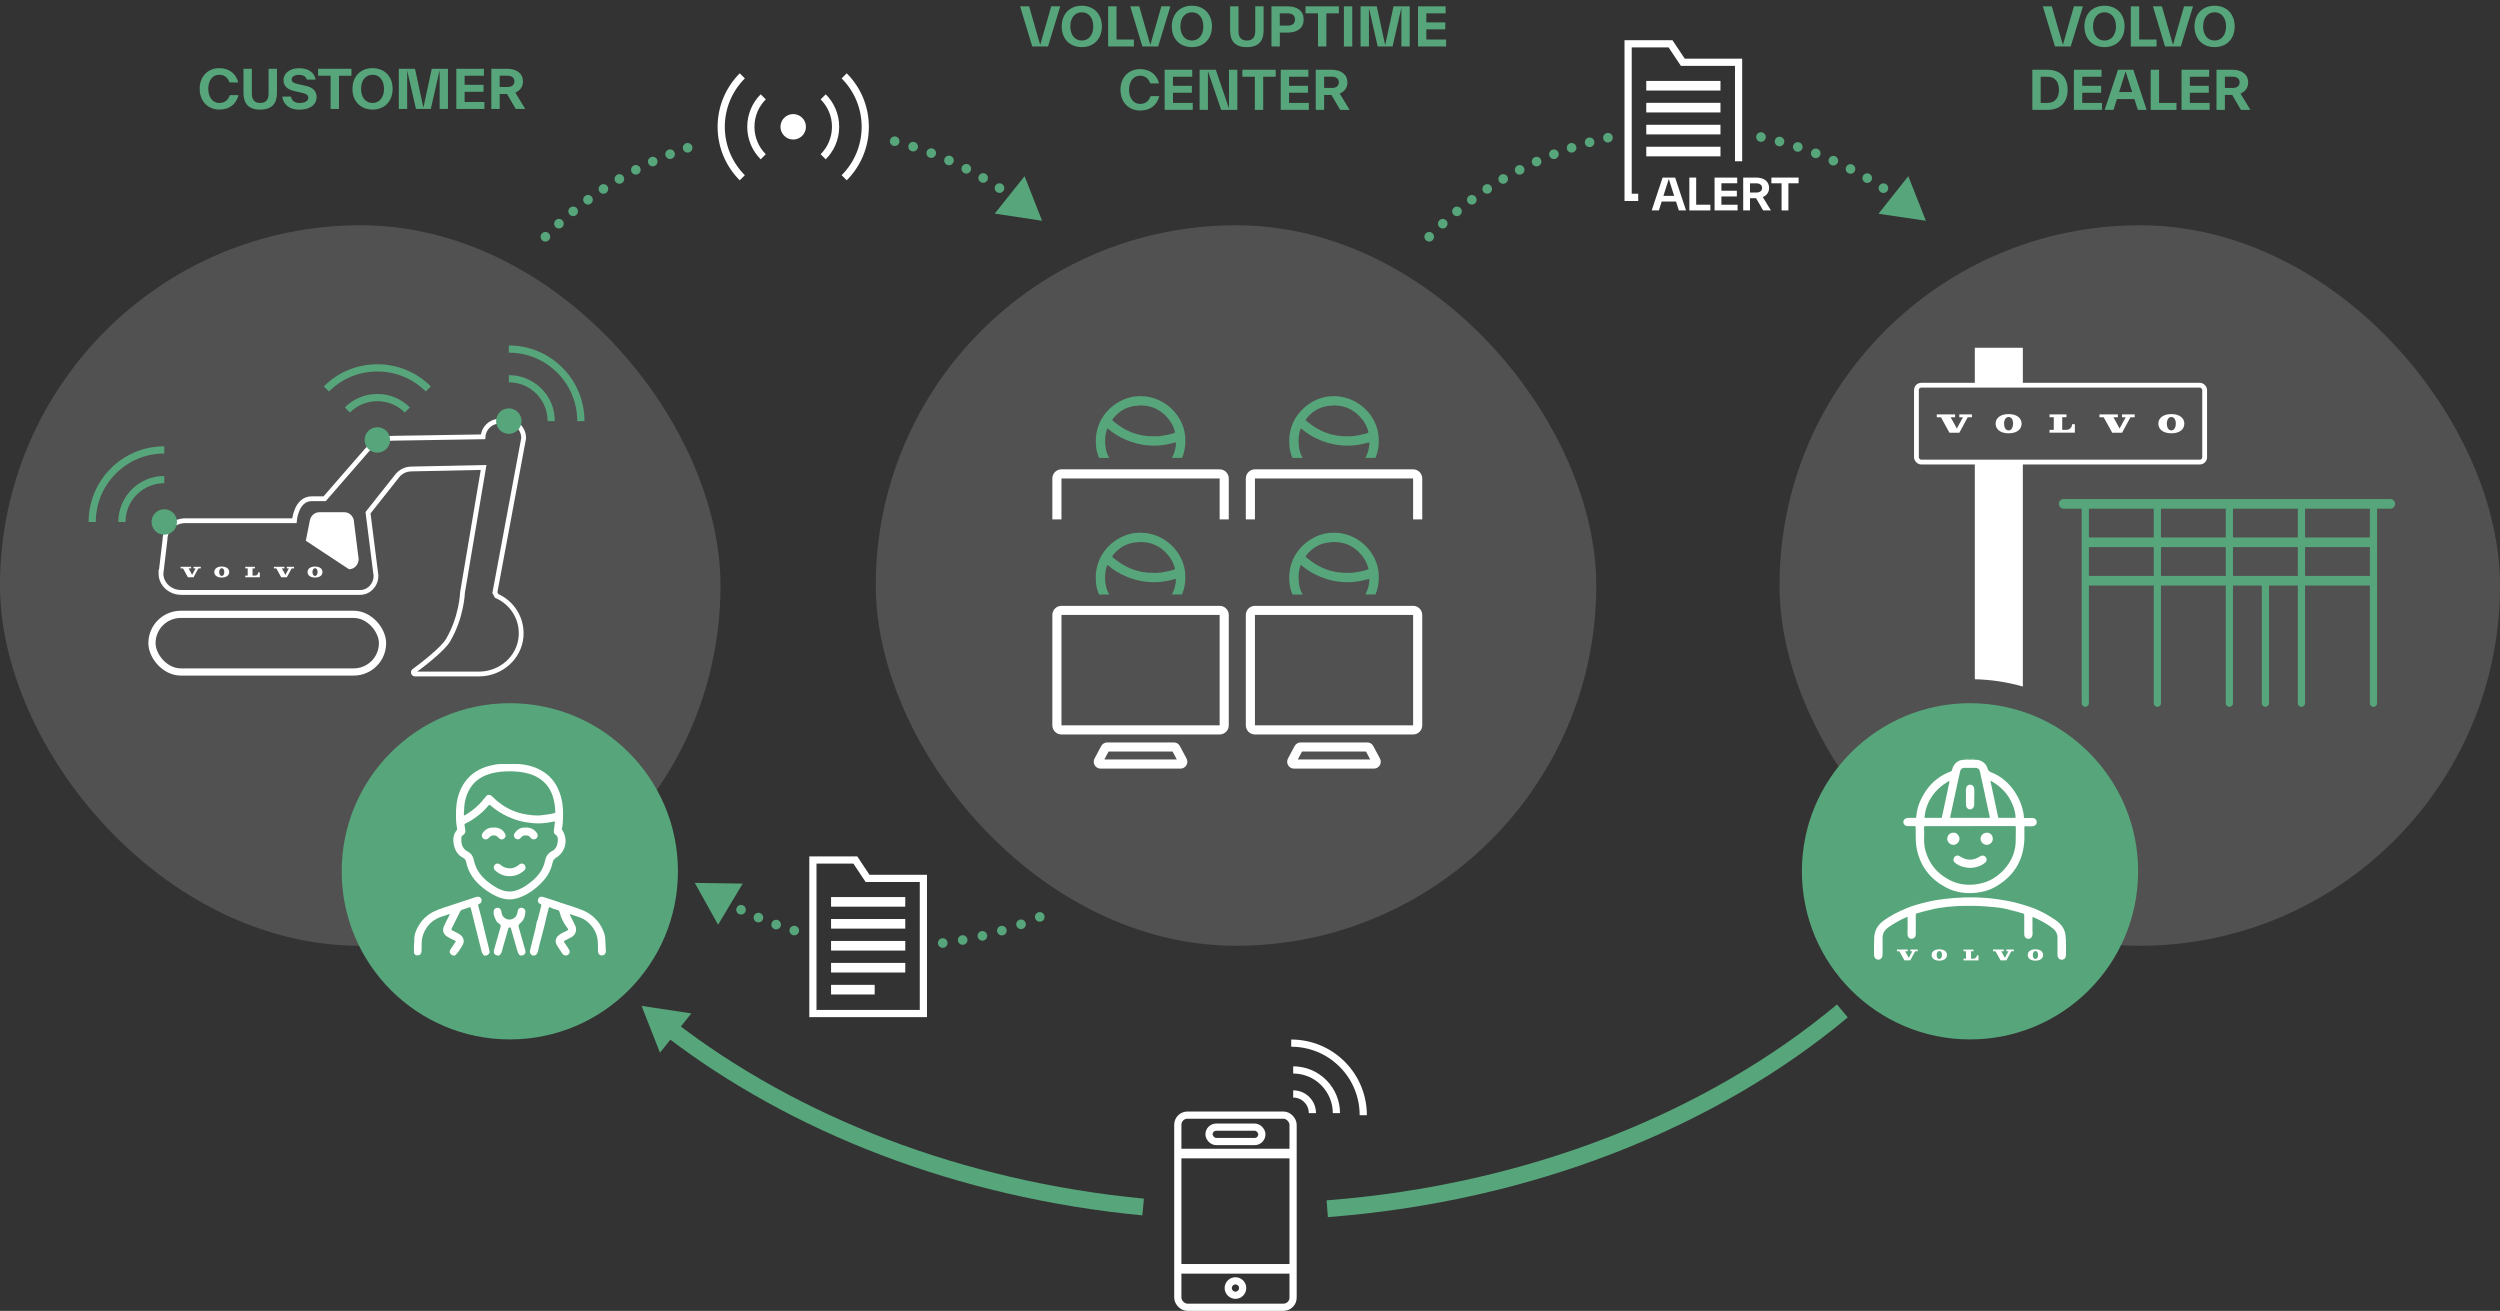 <?xml version="1.0" encoding="UTF-8"?><svg id="Layer_2" xmlns="http://www.w3.org/2000/svg" viewBox="0 0 520.48 272.91"><rect x="0" y="0" width="520.48" height="272.91" fill="#333333" stroke="none"/><defs><style>.cls-1,.cls-2,.cls-3,.cls-4,.cls-5,.cls-6,.cls-7,.cls-8,.cls-9,.cls-10,.cls-11,.cls-12,.cls-13{fill:none;stroke-miterlimit:10;}.cls-1,.cls-3{stroke-width:1.5px;}.cls-1,.cls-9,.cls-10{stroke:#fff;}.cls-2{stroke-dasharray:0 0 0 3.92;}.cls-2,.cls-3,.cls-4,.cls-5,.cls-6,.cls-7,.cls-8,.cls-11,.cls-12,.cls-13{stroke:#57a67b;}.cls-2,.cls-3,.cls-4,.cls-5,.cls-6,.cls-7,.cls-11,.cls-12{stroke-linecap:round;}.cls-2,.cls-4,.cls-5,.cls-6,.cls-7,.cls-8,.cls-9,.cls-11,.cls-12{stroke-width:2px;}.cls-14,.cls-15{fill:#fff;}.cls-16{fill:#57a67b;}.cls-4{stroke-dasharray:0 0 0 3.92;}.cls-5{stroke-dasharray:0 0 0 3.97;}.cls-15{opacity:.15;}.cls-7{stroke-dasharray:0 0 0 3.97;}.cls-11{stroke-dasharray:0 0 0 4.2;}.cls-12{stroke-dasharray:0 0 0 4;}.cls-13{stroke-width:3.5px;}</style></defs><g id="Layer_1-2"><rect class="cls-15" x="0" y="46.9" width="150" height="150" rx="75" ry="75"/><rect class="cls-15" x="370.48" y="46.9" width="150" height="150" rx="75" ry="75"/><path class="cls-16" d="m431.78,1.32h1.87l-2.54,8.36h-3.28l-2.53-8.36h1.87l2.31,8.03,2.3-8.03Z"/><path class="cls-16" d="m433.96,5.5c0-2.63,1.72-4.31,4.18-4.31s4.18,1.68,4.18,4.31-1.72,4.31-4.18,4.31-4.18-1.68-4.18-4.31Zm6.57,0c0-1.78-.95-2.94-2.39-2.94s-2.39,1.16-2.39,2.94.95,2.94,2.39,2.94,2.39-1.16,2.39-2.94Z"/><path class="cls-16" d="m445.36,8.23h3.62v1.45h-5.36V1.32h1.74v6.91Z"/><path class="cls-16" d="m454.7,1.32h1.87l-2.54,8.36h-3.28l-2.53-8.36h1.87l2.31,8.03,2.3-8.03Z"/><path class="cls-16" d="m456.88,5.5c0-2.63,1.72-4.31,4.18-4.31s4.18,1.68,4.18,4.31-1.72,4.31-4.18,4.31-4.18-1.68-4.18-4.31Zm6.57,0c0-1.78-.95-2.94-2.39-2.94s-2.39,1.16-2.39,2.94.95,2.94,2.39,2.94,2.39-1.16,2.39-2.94Z"/><path class="cls-16" d="m426.2,14.52c2.54,0,4.26,1.36,4.26,4.18s-1.72,4.18-4.26,4.18h-3.08v-8.36h3.08Zm.04,6.91c1.53,0,2.42-.96,2.42-2.73s-.89-2.73-2.42-2.73h-1.39v5.46h1.39Z"/><path class="cls-16" d="m433.51,21.43h4.11v1.45h-5.85v-8.36h5.75v1.45h-4.02v1.89h3.94v1.45h-3.94v2.11Z"/><path class="cls-16" d="m445.08,22.88l-.71-2.25h-3.65l-.71,2.25h-1.83l2.77-8.36h3.19l2.77,8.36h-1.83Zm-3.91-3.71h2.73l-1.36-4.3-1.36,4.3Z"/><path class="cls-16" d="m449.5,21.43h3.62v1.45h-5.36v-8.36h1.74v6.91Z"/><path class="cls-16" d="m455.92,21.43h4.11v1.45h-5.85v-8.36h5.75v1.45h-4.02v1.89h3.94v1.45h-3.94v2.11Z"/><path class="cls-16" d="m466.54,22.88l-1.81-3.11h-1.53v3.11h-1.74v-8.36h3.32c2.01,0,3.27,1.03,3.27,2.63,0,1.08-.57,1.91-1.6,2.33l2.07,3.4h-1.98Zm-3.34-6.91v2.34h1.63c.9,0,1.44-.44,1.44-1.17s-.54-1.18-1.44-1.18h-1.63Z"/><rect class="cls-15" x="182.33" y="46.9" width="150" height="150" rx="75" ry="75"/><line class="cls-6" x1="186.27" y1="29.4" x2="186.27" y2="29.4"/><path class="cls-12" d="m190.11,30.53c7.06,2.29,13.67,5.59,19.64,9.74"/><line class="cls-6" x1="211.38" y1="41.44" x2="211.38" y2="41.44"/><polygon class="cls-16" points="207.09 44.47 216.95 45.96 213.31 36.68 207.09 44.47"/><line class="cls-6" x1="113.55" y1="49.29" x2="113.55" y2="49.29"/><path class="cls-4" d="m116.37,46.57c7.17-6.57,15.62-11.76,24.94-15.15"/><line class="cls-6" x1="143.16" y1="30.77" x2="143.16" y2="30.77"/><line class="cls-6" x1="165.36" y1="193.73" x2="165.36" y2="193.73"/><path class="cls-7" d="m161.59,192.49c-3.13-1.13-6.16-2.46-9.08-3.97"/><line class="cls-6" x1="150.76" y1="187.58" x2="150.76" y2="187.58"/><polygon class="cls-16" points="154.62 183.96 144.65 183.81 149.5 192.52 154.62 183.96"/><line class="cls-6" x1="216.47" y1="190.89" x2="216.47" y2="190.89"/><path class="cls-11" d="m212.57,192.43c-4.55,1.65-9.3,2.87-14.21,3.62"/><line class="cls-6" x1="196.27" y1="196.33" x2="196.27" y2="196.33"/><line class="cls-6" x1="366.62" y1="28.53" x2="366.62" y2="28.53"/><path class="cls-5" d="m370.48,29.46c8.44,2.26,16.3,5.97,23.29,10.83"/><line class="cls-6" x1="395.38" y1="41.44" x2="395.38" y2="41.44"/><polygon class="cls-16" points="391.09 44.5 400.95 45.96 397.29 36.68 391.09 44.5"/><line class="cls-6" x1="297.55" y1="49.29" x2="297.55" y2="49.29"/><path class="cls-2" d="m300.37,46.57c9.06-8.3,20.17-14.39,32.47-17.45"/><line class="cls-6" x1="334.76" y1="28.67" x2="334.76" y2="28.67"/><path class="cls-16" d="m218.86,1.32h1.87l-2.54,8.36h-3.28l-2.53-8.36h1.87l2.31,8.03,2.3-8.03Z"/><path class="cls-16" d="m221.04,5.5c0-2.63,1.72-4.31,4.18-4.31s4.18,1.68,4.18,4.31-1.72,4.31-4.18,4.31-4.18-1.68-4.18-4.31Zm6.57,0c0-1.78-.95-2.94-2.39-2.94s-2.39,1.16-2.39,2.94.95,2.94,2.39,2.94,2.39-1.16,2.39-2.94Z"/><path class="cls-16" d="m232.45,8.23h3.62v1.45h-5.36V1.32h1.74v6.91Z"/><path class="cls-16" d="m241.79,1.32h1.87l-2.54,8.36h-3.28l-2.53-8.36h1.87l2.31,8.03,2.3-8.03Z"/><path class="cls-16" d="m243.96,5.5c0-2.63,1.72-4.31,4.18-4.31s4.18,1.68,4.18,4.31-1.72,4.31-4.18,4.31-4.18-1.68-4.18-4.31Zm6.57,0c0-1.78-.95-2.94-2.39-2.94s-2.39,1.16-2.39,2.94.95,2.94,2.39,2.94,2.39-1.16,2.39-2.94Z"/><path class="cls-16" d="m256.1,6.35V1.32h1.74v5.18c0,1.3.6,1.94,1.75,1.94s1.74-.65,1.74-1.96V1.32h1.74v5.01c0,2.18-1.01,3.49-3.48,3.49s-3.49-1.3-3.49-3.46Z"/><path class="cls-16" d="m268.01,1.32c2.18,0,3.4,1.02,3.4,2.74s-1.22,2.73-3.4,2.73h-1.56v2.89h-1.74V1.32h3.3Zm.03,4.02c1.02,0,1.57-.45,1.57-1.28s-.55-1.29-1.57-1.29h-1.6v2.56h1.6Z"/><path class="cls-16" d="m278.74,1.32v1.45h-2.6v6.91h-1.74V2.77h-2.6v-1.45h6.93Z"/><path class="cls-16" d="m279.79,9.68V1.32h1.74v8.36h-1.74Z"/><path class="cls-16" d="m293.49,9.68h-1.73V1.6l-1.84,8.08h-3.09l-1.83-8.02v8.02h-1.74V1.32h3.37l1.75,8.09,1.74-8.09h3.37v8.36Z"/><path class="cls-16" d="m296.96,8.23h4.11v1.45h-5.85V1.32h5.75v1.45h-4.02v1.89h3.94v1.45h-3.94v2.11Z"/><path class="cls-16" d="m233.27,18.7c0-2.65,1.76-4.31,4.09-4.31,1.98,0,3.5,1.11,3.94,2.98h-1.82c-.32-.9-.96-1.61-2.12-1.61-1.39,0-2.3,1.16-2.3,2.94s.95,2.94,2.3,2.94c1.1,0,1.84-.58,2.18-1.63h1.82c-.55,2.07-2.06,3-4,3-2.31,0-4.08-1.65-4.08-4.31Z"/><path class="cls-16" d="m244.21,21.43h4.11v1.45h-5.85v-8.36h5.75v1.45h-4.02v1.89h3.94v1.45h-3.94v2.11Z"/><path class="cls-16" d="m255.87,14.52h1.73v8.36h-3.36l-2.76-8.08v8.08h-1.73v-8.36h3.37l2.75,8.08v-8.08Z"/><path class="cls-16" d="m265.59,14.52v1.45h-2.6v6.91h-1.74v-6.91h-2.6v-1.45h6.93Z"/><path class="cls-16" d="m268.38,21.43h4.11v1.45h-5.85v-8.36h5.75v1.45h-4.02v1.89h3.94v1.45h-3.94v2.11Z"/><path class="cls-16" d="m279.01,22.88l-1.81-3.11h-1.53v3.11h-1.74v-8.36h3.32c2.01,0,3.27,1.03,3.27,2.63,0,1.08-.57,1.91-1.6,2.33l2.07,3.4h-1.98Zm-3.34-6.91v2.34h1.63c.9,0,1.44-.44,1.44-1.17s-.54-1.18-1.44-1.18h-1.63Z"/><path class="cls-16" d="m41.57,18.5c0-2.65,1.76-4.31,4.09-4.31,1.98,0,3.5,1.11,3.94,2.98h-1.82c-.32-.9-.96-1.61-2.12-1.61-1.39,0-2.3,1.16-2.3,2.94s.95,2.94,2.3,2.94c1.1,0,1.84-.58,2.18-1.63h1.82c-.55,2.07-2.06,3-4,3-2.31,0-4.08-1.65-4.08-4.31Z"/><path class="cls-16" d="m50.69,19.35v-5.03h1.74v5.18c0,1.3.6,1.94,1.75,1.94s1.74-.65,1.74-1.96v-5.16h1.74v5.01c0,2.18-1.01,3.49-3.48,3.49s-3.49-1.3-3.49-3.46Z"/><path class="cls-16" d="m58.77,20.11h1.82c.12.89.85,1.33,1.76,1.33,1.17,0,1.84-.43,1.84-1.08s-.53-.87-1.66-1.12l-1.19-.26c-1.4-.3-2.32-1-2.32-2.32,0-1.45,1.41-2.46,3.23-2.46,2.06,0,3.21.97,3.45,2.37h-1.82c-.22-.69-.81-.99-1.64-.99s-1.52.35-1.52.94.45.79,1.61,1.06l1.19.26c1.57.34,2.39,1.03,2.39,2.37,0,1.65-1.45,2.63-3.63,2.63-1.9,0-3.29-1-3.51-2.71Z"/><path class="cls-16" d="m73.17,14.32v1.45h-2.6v6.91h-1.74v-6.91h-2.6v-1.45h6.93Z"/><path class="cls-16" d="m73.38,18.5c0-2.63,1.72-4.31,4.18-4.31s4.18,1.68,4.18,4.31-1.72,4.31-4.18,4.31-4.18-1.68-4.18-4.31Zm6.57,0c0-1.78-.95-2.94-2.39-2.94s-2.39,1.16-2.39,2.94.95,2.94,2.39,2.94,2.39-1.16,2.39-2.94Z"/><path class="cls-16" d="m93.26,22.68h-1.73v-8.08l-1.84,8.08h-3.09l-1.83-8.02v8.02h-1.74v-8.36h3.37l1.75,8.09,1.74-8.09h3.37v8.36Z"/><path class="cls-16" d="m96.74,21.23h4.11v1.45h-5.85v-8.36h5.75v1.45h-4.02v1.89h3.94v1.45h-3.94v2.11Z"/><path class="cls-16" d="m107.37,22.68l-1.81-3.11h-1.53v3.11h-1.74v-8.36h3.32c2.01,0,3.27,1.03,3.27,2.63,0,1.08-.57,1.91-1.6,2.33l2.07,3.4h-1.98Zm-3.34-6.91v2.34h1.63c.9,0,1.44-.44,1.44-1.17s-.54-1.18-1.44-1.18h-1.63Z"/><path class="cls-13" d="m237.99,251.29c-38.32-3.68-72.66-17.19-98.56-37.14"/><polygon class="cls-16" points="143.93 210.98 133.57 209.42 137.4 219.16 143.93 210.98"/><path class="cls-13" d="m383.57,210.47c-27.25,22.7-64.95,37.92-107.25,41.18"/><circle class="cls-16" cx="106.14" cy="181.4" r="35"/><circle class="cls-14" cx="165.14" cy="26.4" r="2.65"/><path class="cls-1" d="m171.38,20.16c1.6,1.6,2.58,3.8,2.58,6.24s-.99,4.64-2.58,6.24"/><path class="cls-1" d="m158.9,32.64c-1.6-1.6-2.58-3.8-2.58-6.24s.99-4.64,2.58-6.24"/><path class="cls-1" d="m154.54,37.01c-2.71-2.71-4.39-6.46-4.39-10.61s1.68-7.89,4.39-10.61"/><path class="cls-1" d="m175.75,15.79c2.71,2.71,4.39,6.46,4.39,10.61s-1.68,7.89-4.39,10.61"/><circle class="cls-16" cx="410.14" cy="181.4" r="35"/><polygon class="cls-1" points="180.62 182.88 178.07 179.04 169.24 179.04 169.24 182.88 169.24 202.06 169.24 211.01 192.24 211.01 192.24 182.88 180.62 182.88"/><line class="cls-9" x1="173.02" y1="192.33" x2="188.47" y2="192.33"/><line class="cls-9" x1="173.02" y1="187.76" x2="188.47" y2="187.76"/><line class="cls-9" x1="173.02" y1="201.47" x2="188.47" y2="201.47"/><line class="cls-9" x1="173.02" y1="206.04" x2="182.1" y2="206.04"/><line class="cls-9" x1="173.02" y1="196.9" x2="188.47" y2="196.9"/><path class="cls-14" d="m349.52,43.81l-.58-1.85h-2.99l-.59,1.85h-1.49l2.27-6.84h2.61l2.27,6.84h-1.49Zm-3.2-3.03h2.23l-1.12-3.52-1.12,3.52Z"/><path class="cls-14" d="m353.13,42.62h2.96v1.19h-4.38v-6.84h1.42v5.65Z"/><path class="cls-14" d="m358.38,42.62h3.37v1.19h-4.79v-6.84h4.71v1.19h-3.29v1.55h3.22v1.19h-3.22v1.73Z"/><path class="cls-14" d="m367.08,43.81l-1.49-2.55h-1.25v2.55h-1.42v-6.84h2.72c1.65,0,2.67.85,2.67,2.15,0,.88-.47,1.57-1.31,1.91l1.69,2.78h-1.62Zm-2.74-5.65v1.92h1.33c.74,0,1.18-.36,1.18-.95s-.44-.96-1.18-.96h-1.33Z"/><path class="cls-14" d="m374.45,36.97v1.19h-2.12v5.65h-1.42v-5.65h-2.12v-1.19h5.67Z"/><polyline class="cls-1" points="361.96 33.58 361.96 12.96 350.35 12.96 347.79 9.12 338.96 9.12 338.96 12.96 338.96 32.14 338.96 41.09 341.06 41.09"/><line class="cls-9" x1="342.74" y1="22.41" x2="358.19" y2="22.41"/><line class="cls-9" x1="342.74" y1="17.85" x2="358.19" y2="17.85"/><line class="cls-9" x1="342.74" y1="31.55" x2="358.19" y2="31.55"/><line class="cls-9" x1="342.74" y1="26.98" x2="358.19" y2="26.98"/><path class="cls-1" d="m269.23,222.75c2.3,0,4.61.88,6.36,2.64s2.64,4.06,2.64,6.36"/><path class="cls-1" d="m268.82,217.17c3.84,0,7.68,1.46,10.61,4.39,2.93,2.93,4.39,6.77,4.39,10.61"/><path class="cls-1" d="m269.23,227.75c1.02,0,2.05.39,2.83,1.17s1.17,1.8,1.17,2.83"/><rect class="cls-1" x="245.21" y="232.16" width="24" height="40" rx="2" ry="2"/><line class="cls-9" x1="245.21" y1="264.16" x2="269.21" y2="264.16"/><line class="cls-9" x1="245.21" y1="240.16" x2="269.21" y2="240.16"/><rect class="cls-1" x="251.71" y="234.66" width="11" height="3" rx="1.5" ry="1.5"/><circle class="cls-1" cx="257.21" cy="268.16" r="1.5"/><path class="cls-14" d="m411.19,158.02c-.17.07-.34.05-.51.05-.48,0-.96,0-1.44,0-.1,0-.21,0-.3-.06h2.25Z"/><path class="cls-14" d="m417.72,189.24c-.3-.06-.6-.11-.89-.17-.63-.13-1.91-.23-1.91-.23,0,0-2.48-.25-3.72-.24h-2.17c-1.22-.01-2.44.09-3.65.21-.93.1-1.86.24-2.78.42l-2.33.59c-.4.11-.8.25-1.2.34-.2.04-.23.13-.22.3,0,2.78,0,1.2,0,3.98,0,.54-.23.89-.67.98-.52.11-.91-.15-1.01-.68-.1-.56,0-1.11-.01-1.67-.02-2.12-.01.11-.01-2.01,0-.21-.11-.16-.22-.11-.5.21-.99.44-1.46.69-.82.44-1.62.91-2.38,1.47-.77.56-1.19,1.28-1.16,2.26.03,1.15.01,2.3,0,3.46,0,.65-.56,1.11-1.12.93-.33-.11-.54-.34-.61-.69-.05-.24-.05-.49-.05-.73.01-1.04,0-2.08.04-3.11.07-1.43.67-2.57,1.8-3.43,1.5-1.15,3.17-1.97,4.91-2.7,1.45-.61,2.96-1,4.47-1.36,1.13-.26,2.27-.46,3.43-.59,1.45-.17,2.91-.28,4.37-.32,1.4-.04,2.79,0,4.18.1,1.44.11,2.88.32,4.31.57,1.61.28,3.18.73,4.72,1.23,1.51.49,2.96,1.18,4.32,2.01.76.47,1.52.93,2.15,1.56.68.67,1.07,1.48,1.18,2.44.16,1.37.07,2.74.09,4.1,0,.48-.27.84-.65.94-.58.16-1.11-.29-1.12-.94,0-1.19-.01-2.37,0-3.56.01-.81-.31-1.46-.92-1.96-1.23-.99-2.62-1.72-4.06-2.35-.18-.08-.23-.06-.23.16,0,2.29,0,.22,0,2.51,0,.36.07.73-.02,1.09-.12.51-.45.77-.93.72-.45-.05-.76-.41-.76-.91,0-2.78,0-1.22,0-4,0-.23-.07-.33-.28-.38-.42-.1-.84-.22-1.25-.36l-2.21-.55Z"/><path class="cls-14" d="m398.83,173.83c0-.68,0-1.14,0-1.6,0-.19-.07-.24-.24-.24-.47,0-.94.01-1.41,0-.58-.02-.97-.44-.91-.95.05-.44.43-.75.97-.76.49-.01.98,0,1.47,0,.12,0,.22.01.23-.16.08-1.26.41-2.46.95-3.6.86-1.81,2.03-3.38,3.67-4.55.77-.55,1.61-1.01,2.51-1.33.18-.06.28-.15.33-.35.21-.88.69-1.55,1.53-1.93.29-.13.6-.18.91-.18.81,0,1.62.04,2.43,0,1.09-.06,2.21.67,2.53,1.82.11.42.34.62.73.78,2.22.87,3.89,2.4,5.15,4.41.82,1.3,1.34,2.7,1.61,4.2.04.22.06.45.06.68,0,.17.05.23.23.23.51,0,1.03-.01,1.54,0,.56.01.92.38.91.9,0,.38-.26.68-.66.77-.5.11-1.01.04-1.51.05-.46.01-.39-.05-.4.38,0,.73.02,1.47,0,2.2-.13,4.65-2.32,8.03-6.38,10.22-1.1.59-2.31.88-3.56,1.03-2.3.27-4.51-.06-6.54-1.17-3.08-1.67-5.08-4.22-5.87-7.67-.25-1.11-.29-2.24-.26-3.16Zm11.31-1.83c-3.09,0-6.18,0-9.27,0-.23,0-.31.06-.3.29.04.75.03,1.5.01,2.25-.02.97.08,1.93.37,2.85.84,2.71,2.58,4.66,5.09,5.9,1.82.9,3.77,1.1,5.77.75,1.04-.18,2.04-.5,2.96-1.03,1.4-.8,2.54-1.89,3.43-3.23.91-1.37,1.39-2.89,1.45-4.53.04-.98,0-1.95.03-2.93,0-.27-.04-.34-.31-.34-3.08,0-6.16,0-9.24,0Zm0-1.72h0c1.3,0,2.6,0,3.9,0,.2,0,.26-.02.2-.26-.18-.74-.33-1.49-.49-2.23-.34-1.61-.7-3.21-1.03-4.82-.14-.7-.34-1.4-.46-2.1-.12-.72-.41-1-1-1.01-.77-.01-1.54-.01-2.3,0-.47,0-.76.25-.87.71-.2.89-.39,1.77-.59,2.66-.49,2.27-.97,4.53-1.47,6.8-.05.22,0,.25.2.25,1.3,0,2.6,0,3.9,0Zm7.67,0h0c.54,0,1.08,0,1.62,0,.16,0,.21-.03.2-.21-.05-.68-.19-1.34-.41-1.98-.74-2.19-2.11-3.88-4.06-5.12-.19-.12-.39-.23-.58-.35-.05-.03-.1-.08-.16-.03-.05.05,0,.1,0,.15.08.38.17.76.25,1.14.44,2.07.89,4.14,1.32,6.21.04.17.11.18.24.18.52,0,1.05,0,1.57,0Zm-15.33,0s0,0,0,0c.52,0,1.05,0,1.57,0,.09,0,.2.03.24-.13.51-2.43,1.03-4.86,1.55-7.29.02-.08.05-.17-.01-.22-.08-.06-.16.01-.24.06-1.4.83-2.58,1.88-3.48,3.26-.81,1.24-1.27,2.6-1.43,4.06-.02.19.03.27.24.26.52-.01,1.05,0,1.57,0Z"/><path class="cls-14" d="m410.16,180.69c-1.13-.03-2.15-.32-3.04-.99-.27-.2-.47-.46-.42-.82.06-.39.3-.63.67-.75.12-.04.22-.03.33,0,.22.08.42.21.62.32,1.23.72,2.45.69,3.68-.02.13-.07.25-.15.39-.22.38-.18.79-.08,1.04.25.26.34.25.76-.07,1.07-.55.53-1.24.82-1.98,1-.41.1-.82.15-1.22.16Z"/><path class="cls-14" d="m406.73,173.36c.66-.08,1.25.73,1.22,1.32-.04.66-.65,1.24-1.32,1.22-.65-.02-1.25-.64-1.23-1.28.02-.75.59-1.28,1.34-1.26Z"/><path class="cls-14" d="m413.67,173.35c.68,0,1.21.54,1.22,1.26.01.7-.55,1.27-1.27,1.28-.67,0-1.27-.58-1.28-1.25,0-.71.57-1.28,1.33-1.28Z"/><path class="cls-14" d="m411.02,165.95c-.04.59.04,1.19-.03,1.79-.06.44-.43.78-.84.77-.44-.01-.79-.35-.83-.81-.07-.8,0-1.6-.02-2.4-.01-.39-.05-.78.02-1.17.07-.45.39-.77.81-.77.47,0,.81.29.87.75.08.61,0,1.22.04,1.84Z"/><g id="b"><polygon class="cls-14" points="395.44 198.04 396.49 199.94 397.7 199.94 398.73 198.04 399.25 198.04 399.25 197.69 397.7 197.69 397.7 198.04 398.14 198.04 397.4 199.42 396.63 198.04 397.18 198.04 397.18 197.69 394.93 197.69 394.93 198.04 395.44 198.04"/><path class="cls-14" d="m408.79,198.04v-.34h2.08v.34h-.52v1.55h.48c.44,0,.74-.29.74-.69h.34v1.04h-3.12v-.35h.52v-1.55h-.52,0Z"/><path class="cls-14" d="m403.74,199.65c-.38,0-.55-.43-.54-.85,0-.43.21-.81.57-.8.36,0,.54.39.54.82,0,.41-.18.83-.57.83m.01-2.01c-1.04,0-1.6.52-1.6,1.17s.53,1.19,1.6,1.19,1.6-.53,1.6-1.19-.56-1.17-1.6-1.17"/><polygon class="cls-14" points="415.45 198.04 416.5 199.94 417.71 199.94 418.74 198.04 419.25 198.04 419.25 197.69 417.7 197.69 417.7 198.04 418.15 198.04 417.4 199.42 416.64 198.04 417.19 198.04 417.19 197.69 414.93 197.69 414.93 198.04 415.45 198.04"/><path class="cls-14" d="m423.75,199.65c-.38,0-.55-.43-.54-.85,0-.43.21-.81.57-.8.36,0,.54.39.54.82,0,.41-.18.83-.57.83m.01-2.01c-1.04,0-1.6.52-1.6,1.17s.53,1.19,1.6,1.19,1.6-.53,1.6-1.19-.56-1.17-1.6-1.17"/></g><path class="cls-14" d="m107.89,159.06c2.05.12,3.96.68,5.64,1.89,1.44,1.03,2.39,2.44,2.99,4.09.64,1.76.77,3.58.69,5.43-.03.7-.07,1.41-.23,2.1-.02.1.03.18.08.25,1.29,1.97.73,4.53-1.28,5.74-.39.24-.61.54-.71.96-.05.23-.12.45-.18.67-.42,1.53-1.3,2.78-2.42,3.87-1.11,1.08-2.36,1.98-3.8,2.6-.87.37-1.77.61-2.73.59-.93-.03-1.8-.28-2.63-.67-1.36-.64-2.58-1.49-3.67-2.53-1.32-1.27-2.22-2.77-2.59-4.58-.08-.39-.25-.68-.6-.86-1.19-.6-1.77-1.64-1.99-2.89-.18-1.03-.09-2.03.63-2.87.13-.16.08-.35.05-.5-.24-1.19-.22-2.38-.19-3.58.06-2.09.55-4.06,1.74-5.82,1.28-1.88,3.1-2.97,5.28-3.53.77-.2,1.55-.35,2.35-.36.03,0,3.51,0,3.57,0Zm-1.68,26.55c.23,0,.6-.05.97-.14,1.13-.29,2.09-.89,3.01-1.58,1.61-1.21,2.88-2.66,3.29-4.72.19-.93.69-1.62,1.56-2.04.23-.11.41-.28.56-.48.43-.57.54-1.23.54-1.93,0-.39-.11-.71-.46-.93-.29-.18-.43-.46-.38-.81.07-.58.16-1.15.22-1.73.02-.22,0-.25-.22-.21-1.07.22-2.15.38-3.24.38-.93,0-1.86-.11-2.78-.27-1.26-.21-2.45-.63-3.61-1.17-1.26-.58-2.42-1.33-3.48-2.23-.32-.27-.31-.27-.58.05-.63.76-1.34,1.44-2.13,2.04-.81.61-1.64,1.2-2.58,1.61-.17.08-.21.19-.19.35.05.29.08.59.14.88.09.48.04.88-.44,1.16-.22.12-.35.36-.36.63-.08,1.38.27,2.28,1.4,2.86.55.28.89.74,1.08,1.32.07.21.13.43.18.65.21.92.6,1.76,1.15,2.52.88,1.2,2.02,2.1,3.28,2.85.9.54,1.85.94,3.07.94Zm-9.61-16.67c-.01.21-.02.42-.03.62-.01.18.04.26.23.16.06-.03.12-.06.17-.1,1.41-.85,2.67-1.88,3.68-3.19.18-.24.38-.47.58-.69.21-.24.47-.33.79-.22.22.07.37.22.53.37.58.58,1.2,1.11,1.87,1.58,2.19,1.55,4.66,2.22,7.3,2.31.78.03,1.54-.14,2.31-.22.47-.05.93-.16,1.39-.28.12-.03.2-.06.2-.23-.04-.86-.13-1.71-.33-2.54-.46-1.93-1.44-3.5-3.16-4.55-1.3-.8-2.75-1.14-4.25-1.3-.86-.09-1.73-.1-2.6-.06-1.42.06-2.81.26-4.14.81-1.53.63-2.71,1.64-3.5,3.11-.74,1.38-1.01,2.87-1.03,4.42Z"/><path class="cls-14" d="m86.24,195.54c.04-1.17.49-2.2,1.12-3.15.78-1.2,1.83-2.09,3.14-2.7,1.19-.55,2.45-.89,3.68-1.31,1.62-.55,3.26-1.08,4.89-1.62.09-.03.18-.05.27-.06.49-.07.78.12.91.57.11.4-.08.77-.5.93-.21.08-.23.19-.18.38.28.99.53,1.98.78,2.97.35,1.4.68,2.81,1.02,4.21.15.63.31,1.26.47,1.89.17.69.13.82-.43,1.25-.02.01-.41.06-.59.06-.27-.26-.48-.55-.57-.93-.19-.84-.42-1.67-.63-2.5-.14-.55-.26-1.11-.41-1.66l-.13-.5c-.09-.33-.17-.67-.25-1.01-.16-.66-.33-1.32-.49-1.98-.11-.43-.22-.85-.32-1.27-.05-.21-.12-.29-.36-.2-.46.18-.94.33-1.41.48-.24.08-.38.22-.49.45-.56,1.16-1.13,2.32-1.72,3.47-.12.23-.06.3.14.41.55.3,1.13.53,1.64.89.66.46,1,1.42.45,2.22-.5.73-.85,1.58-1.61,2.13-.15,0-.47-.07-.49-.08-.71-.42-.63-.88-.26-1.41.31-.45.6-.9.91-1.35.1-.14.08-.21-.08-.27-.07-.03-.13-.07-.2-.1-.52-.29-1.09-.5-1.58-.85-.65-.46-.88-1.23-.57-1.96.29-.69.61-1.37.98-2.02.11-.19.21-.39.3-.65-.46.15-.88.3-1.31.43-1.47.43-2.71,1.17-3.57,2.48-.57.86-.91,1.79-.99,2.83-.05.69.03,1.38-.04,2.07-.03.32-.15.6-.45.75-.06.03-.98.31-1.1-.46-.11-.7.06-2.8.06-2.85Z"/><path class="cls-14" d="m126.14,198.22c-.13.19-.17.44-.39.58-.26.12-.68.12-.7.11-.45-.21-.56-.59-.56-1.05,0-.63.01-1.27-.04-1.9-.14-1.72-.95-3.06-2.24-4.13-.98-.81-2.22-1.05-3.38-1.47-.05-.02-.12-.03-.17.01-.05.05,0,.11.02.16.02.05.05.11.07.16.34.69.71,1.38,1.03,2.08.39.85.04,1.85-.77,2.32-.42.24-.86.45-1.29.67-.41.21-.4.21-.15.58.32.49.69.94.95,1.47.18.37.07.74-.27.98-.57.34-1.02-.02-1.14-.21-.38-.59-.79-1.16-1.15-1.76-.49-.81-.31-1.62.46-2.19.52-.39,1.14-.61,1.71-.92.26-.14.24-.19-.32-.96-.6-.83-1.02-1.77-1.28-2.76-.1-.37-.24-.52-.58-.58-.48-.09-.93-.26-1.36-.48-.26-.13-.32-.04-.36.12-.09.37-.17.74-.27,1.11-.29,1-.44,2.04-.74,3.04-.34,1.16-.57,2.35-.91,3.51-.19.65-.19,1.39-.61,1.96-.15.2-.4.3-.65.26-.14-.02-.26-.05-.28-.06-.39-.24-.53-.59-.42-1.05.38-1.52.77-3.04,1.14-4.57.1-.42.18-.84.24-1.26.03-.18.17-.36.22-.56.23-.96.47-1.92.73-2.88.05-.2,0-.27-.18-.34-.44-.17-.62-.59-.47-1.01.17-.47.52-.61,1.05-.46,1.21.34,2.39.78,3.59,1.18,1.54.51,3.1.96,4.61,1.57,1.89.76,3.42,2.23,4.23,4.1.31.71.54,1.44.51,2.23l.12,2.4Z"/><path class="cls-14" d="m104.21,192.53c-.19-.17-.4-.3-.6-.46-.11-.09-.21-.21-.27-.34l-.12-.24c-.3-.51-.45-1.05-.46-1.64,0-.48.29-.81.76-.86.4-.04.74.24.84.68.04.16.07.32.09.49.1.61.69,1.15,1.29,1.26.91.16,1.89-.36,2.02-1.65.07-.69.68-.98,1.25-.65.29.17.39.46.37.77-.05.93-.37,1.76-1.12,2.36-.27.22-.34.43-.26.77.27,1.05.58,2.08.88,3.13.16.56.32,1.11.47,1.67.14.52.03.77-.42,1.04-.04.02-.16.04-.33.07-.18.03-.37-.03-.49-.17-.21-.23-.32-.52-.41-.83-.41-1.48-.83-2.95-1.26-4.42-.05-.18-.07-.44-.33-.43-.26,0-.29.25-.34.44-.36,1.26-.7,2.52-1.08,3.77-.18.61-.21,1.3-.84,1.68-.15,0-.55-.12-.62-.14-.36-.15-.51-.57-.4-.97.43-1.51.86-3.02,1.29-4.53.01-.05.02-.1.04-.14,0,0,.16-.54.04-.65Z"/><path class="cls-14" d="m109.42,180.6c.02.24-.09.43-.27.6-.8.75-1.75,1.16-2.85,1.21-1.22.05-2.28-.34-3.18-1.17-.25-.23-.39-.5-.29-.85.17-.57.77-.78,1.25-.43.34.24.65.52,1.06.65.98.32,1.88.2,2.7-.43.13-.1.25-.2.38-.28.54-.31,1.18.06,1.18.7Z"/><path class="cls-14" d="m111.09,174.74c-.28.01-.49-.15-.65-.36-.38-.49-.89-.52-1.44-.4-.17.04-.29.14-.4.27-.17.21-.36.41-.63.47-.32.07-.59-.03-.79-.3-.22-.29-.27-.6-.07-.9.46-.72,1.1-1.18,1.97-1.23.4-.02.81-.02,1.22.08.64.16,1.12.54,1.48,1.07.19.28.23.59.05.9-.16.28-.41.41-.73.4Z"/><path class="cls-14" d="m100.31,173.94c0-.21.08-.38.19-.53.52-.72,1.21-1.13,2.11-1.12.28,0,.57-.02.85.04.84.18,1.45.64,1.77,1.45.13.33-.05.59-.29.79-.24.2-.52.26-.81.11-.19-.1-.34-.26-.49-.42-.37-.4-1.14-.46-1.57-.11-.15.13-.29.28-.44.41-.26.22-.55.26-.86.12-.31-.15-.44-.41-.46-.72Z"/><path class="cls-16" d="m246.78,91.56c0-5.01-4.65-9.67-10.43-9.03-4.08.45-8.95,4.4-8.13,10.69.09.68.29,1.4.6,2.12h2.1c-.47-.84-.73-1.76-.81-2.74-.09-1.1-.02-2.18.35-3.23.08-.23.12-.18.26-.07,1.14.97,2.41,1.73,3.8,2.31,2.13.88,4.34,1.29,6.65,1.14,1.14-.07,2.24-.3,3.33-.59.34-.09.33-.09.32.24-.04,1.05-.35,2.04-.84,2.93h2.12c.47-1.15.73-2.42.68-3.78Zm-2.33-1.41c-.56.21-1.15.32-1.74.44-.82.17-1.65.28-2.48.24-3.21.07-5.97-1.06-8.39-3.09-.36-.3-.35-.3-.05-.68,1.14-1.4,2.61-2.29,4.39-2.54,2.87-.42,5.28.46,7.13,2.75.63.78,1.05,1.66,1.31,2.62.05.18-.05.22-.18.27Z"/><path class="cls-14" d="m253.92,97.71h-32.93c-1.04,0-1.9.85-1.9,1.9v8.53h1.9v-8.53h32.93v8.53h1.9v-8.53c0-1.04-.85-1.9-1.9-1.9Z"/><path class="cls-16" d="m287.05,91.56c0-5.01-4.65-9.67-10.43-9.03-4.08.45-8.95,4.4-8.13,10.69.09.68.29,1.4.6,2.12h2.1c-.47-.84-.73-1.76-.81-2.74-.09-1.1-.02-2.18.35-3.23.08-.23.12-.18.26-.07,1.14.97,2.41,1.73,3.8,2.31,2.13.88,4.34,1.29,6.65,1.14,1.14-.07,2.24-.3,3.33-.59.34-.09.33-.09.32.24-.04,1.05-.35,2.04-.84,2.93h2.12c.47-1.15.73-2.42.68-3.78Zm-2.33-1.41c-.56.21-1.15.32-1.74.44-.82.17-1.65.28-2.48.24-3.21.07-5.97-1.06-8.39-3.09-.36-.3-.35-.3-.05-.68,1.14-1.4,2.61-2.29,4.39-2.54,2.87-.42,5.28.46,7.13,2.75.63.78,1.05,1.66,1.31,2.62.05.18-.05.22-.18.27Z"/><path class="cls-14" d="m294.2,97.71h-32.93c-1.04,0-1.9.85-1.9,1.9v8.53h1.9v-8.53h32.93v8.53h1.9v-8.53c0-1.04-.85-1.9-1.9-1.9Z"/><path class="cls-16" d="m246.77,119.99c0-5.01-4.65-9.67-10.43-9.03-4.08.45-8.95,4.4-8.13,10.69.09.68.29,1.4.6,2.12h2.1c-.47-.84-.73-1.76-.81-2.74-.09-1.1-.02-2.18.35-3.23.08-.23.12-.18.26-.07,1.14.97,2.41,1.73,3.8,2.31,2.13.88,4.34,1.29,6.65,1.14,1.14-.07,2.24-.3,3.33-.59.34-.09.33-.09.32.24-.04,1.05-.35,2.04-.84,2.93h2.12c.47-1.15.73-2.42.68-3.78Zm-2.33-1.41c-.56.21-1.15.32-1.74.44-.82.17-1.65.28-2.48.24-3.21.07-5.97-1.06-8.39-3.09-.36-.3-.35-.3-.05-.68,1.14-1.4,2.61-2.29,4.39-2.54,2.87-.42,5.28.46,7.13,2.75.63.78,1.05,1.66,1.31,2.62.05.18-.05.22-.18.27Z"/><path class="cls-14" d="m253.92,152.91h-32.93c-1.05,0-1.9-.85-1.9-1.9v-22.98c0-1.05.85-1.9,1.9-1.9h32.93c1.05,0,1.9.85,1.9,1.9v22.98c0,1.05-.85,1.9-1.9,1.9Zm-32.93-24.88v22.98h32.93v-22.98h-32.93Z"/><path class="cls-14" d="m245.79,160.02h-16.66c-.5,0-.96-.26-1.22-.69-.26-.43-.27-.96-.04-1.4l1.39-2.61c.25-.46.73-.75,1.25-.75h13.88c.53,0,1.01.29,1.25.75l1.39,2.61c.24.44.22.97-.04,1.4-.26.43-.72.69-1.22.69Zm-15.87-1.9h15.08l-.88-1.66h-13.32l-.88,1.66Z"/><path class="cls-16" d="m287.05,119.99c0-5.01-4.65-9.67-10.43-9.03-4.08.45-8.95,4.4-8.13,10.69.09.68.29,1.4.6,2.12h2.1c-.47-.84-.73-1.76-.81-2.74-.09-1.1-.02-2.18.35-3.23.08-.23.12-.18.26-.07,1.14.97,2.41,1.73,3.8,2.31,2.13.88,4.34,1.29,6.65,1.14,1.14-.07,2.24-.3,3.33-.59.34-.09.33-.09.32.24-.04,1.05-.35,2.04-.84,2.93h2.12c.47-1.15.73-2.42.68-3.78Zm-2.33-1.41c-.56.21-1.15.32-1.74.44-.82.17-1.65.28-2.48.24-3.21.07-5.97-1.06-8.39-3.09-.36-.3-.35-.3-.05-.68,1.14-1.4,2.61-2.29,4.39-2.54,2.87-.42,5.28.46,7.13,2.75.63.78,1.05,1.66,1.31,2.62.05.18-.05.22-.18.27Z"/><path class="cls-14" d="m294.2,152.91h-32.93c-1.05,0-1.9-.85-1.9-1.9v-22.98c0-1.05.85-1.9,1.9-1.9h32.93c1.05,0,1.9.85,1.9,1.9v22.98c0,1.05-.85,1.9-1.9,1.9Zm-32.93-24.88v22.98h32.93v-22.98h-32.93Z"/><path class="cls-14" d="m286.06,160.02h-16.66c-.5,0-.96-.26-1.22-.69-.26-.43-.27-.96-.04-1.4l1.39-2.61c.25-.46.73-.75,1.25-.75h13.88c.53,0,1.01.29,1.25.75l1.39,2.61c.24.44.22.97-.04,1.4-.26.43-.72.69-1.22.69Zm-15.87-1.9h15.08l-.88-1.66h-13.32l-.88,1.66Z"/><path class="cls-14" d="m421.14,96.4v46.53c-3.19-.91-6.54-1.43-10-1.52v-45.01h10Z"/><rect class="cls-10" x="398.99" y="80.2" width="60" height="16" rx="1" ry="1"/><rect class="cls-14" x="411.14" y="72.4" width="10" height="8"/><g id="b-2"><polygon class="cls-14" points="404.09 86.87 405.86 90.09 407.92 90.09 409.66 86.87 410.54 86.87 410.54 86.28 407.91 86.28 407.91 86.87 408.67 86.87 407.4 89.21 406.11 86.87 407.03 86.87 407.03 86.28 403.22 86.28 403.22 86.87 404.09 86.87"/><path class="cls-14" d="m426.7,86.86v-.58h3.52v.58h-.88v2.63h.81c.75,0,1.24-.5,1.24-1.17h.58v1.76h-5.28v-.59h.89v-2.63h-.89,0Z"/><path class="cls-14" d="m418.15,89.6c-.64-.01-.93-.72-.92-1.43.01-.73.36-1.37.97-1.36.6.01.92.66.91,1.4-.01.69-.3,1.41-.96,1.4m.02-3.4c-1.77,0-2.7.88-2.7,1.99s.9,2.01,2.71,2.01,2.7-.89,2.7-2.01-.95-1.99-2.71-1.99"/><polygon class="cls-14" points="437.97 86.87 439.75 90.09 441.8 90.09 443.55 86.87 444.42 86.87 444.42 86.28 441.79 86.28 441.79 86.87 442.55 86.87 441.28 89.21 440 86.87 440.92 86.87 440.92 86.28 437.1 86.28 437.1 86.87 437.97 86.87"/><path class="cls-14" d="m452.03,89.6c-.64-.01-.93-.72-.92-1.43.01-.73.36-1.37.97-1.36.6.01.92.66.91,1.4-.01.69-.3,1.41-.96,1.4m.02-3.4c-1.77,0-2.7.88-2.7,1.99s.9,2.01,2.71,2.01,2.7-.89,2.7-2.01-.95-1.99-2.71-1.99"/></g><line class="cls-6" x1="429.64" y1="104.9" x2="497.64" y2="104.9"/><line class="cls-8" x1="434.64" y1="112.9" x2="493.64" y2="112.9"/><line class="cls-8" x1="434.64" y1="120.9" x2="493.64" y2="120.9"/><line class="cls-3" x1="434.14" y1="105.4" x2="434.14" y2="146.4"/><line class="cls-3" x1="494.14" y1="105.4" x2="494.14" y2="146.4"/><line class="cls-3" x1="479.14" y1="105.4" x2="479.14" y2="146.4"/><line class="cls-3" x1="471.64" y1="121.4" x2="471.64" y2="146.4"/><line class="cls-3" x1="464.14" y1="105.4" x2="464.14" y2="146.4"/><line class="cls-3" x1="449.14" y1="105.4" x2="449.14" y2="146.4"/><path class="cls-10" d="m33.51,119.41c0,2.17,1.89,3.93,4.22,3.93h24.45s5.95,0,5.95,0h6.85c1.82,0,3.3-1.56,3.3-3.48l-1.59-12.55c0-.2-.03-.39-.06-.58l6.06-7.65c.7-.89,1.76-1.41,2.89-1.44l15.1-.32-4.39,26.03s-.15,5.07-3,9.92c-1.11,1.9-5.29,5.1-7.1,6.44-.26.19-.12.61.2.61h13.35c4.48,0,8.39-3.35,8.74-7.81.29-3.76-1.88-7.05-5.07-8.44l-.38-.69,5.98-32.1c.06-1.95-1.5-3.57-3.45-3.58h-1.55c-1.85-.01-3.34,1.43-3.45,3.24l-18.81.3c-2.08.03-4.04.95-5.4,2.52l-8.76,10.07h-2.77c-3.18.08-3.53,4.58-3.53,4.58h-22.72c-2.33,0-4.22,1.76-4.22,3.93l-.84,7.07Z"/><path class="cls-14" d="m71.74,117.91l-3.36-2.22-4.71-3.11s.82-4.12.85-4.26c.19-.95.98-1.66,1.92-1.68.01,0,.03,0,.04,0h5.22c1.11,0,2.01.95,2.01,2.12l.02.18.94,7.45c0,1.17-.9,2.12-2.01,2.12l-.92-.61Z"/><rect class="cls-1" x="31.64" y="127.9" width="48" height="12" rx="6" ry="6"/><g id="b-3"><polygon class="cls-14" points="38.1 118.33 39.12 120.18 40.3 120.18 41.3 118.33 41.8 118.33 41.8 118 40.29 118 40.29 118.33 40.73 118.33 40 119.68 39.26 118.33 39.79 118.33 39.79 118 37.6 118 37.6 118.33 38.1 118.33"/><path class="cls-14" d="m51.06,118.33v-.33h2.02v.33h-.5v1.51h.47c.43,0,.71-.28.71-.67h.33v1.01h-3.03v-.34h.51v-1.51h-.51,0Z"/><path class="cls-14" d="m46.16,119.9c-.37,0-.53-.42-.53-.82,0-.42.21-.79.55-.78.35,0,.53.38.52.8,0,.4-.17.81-.55.8m.01-1.95c-1.01,0-1.55.51-1.55,1.14s.52,1.15,1.56,1.15,1.55-.51,1.55-1.15-.54-1.14-1.56-1.14"/><polygon class="cls-14" points="57.52 118.33 58.54 120.18 59.72 120.18 60.72 118.33 61.22 118.33 61.22 118 59.71 118 59.71 118.33 60.15 118.33 59.42 119.68 58.68 118.33 59.21 118.33 59.21 118 57.02 118 57.02 118.33 57.52 118.33"/><path class="cls-14" d="m65.58,119.9c-.37,0-.53-.42-.53-.82,0-.42.21-.79.55-.78.35,0,.53.38.52.8,0,.4-.17.81-.55.8m.01-1.95c-1.01,0-1.55.51-1.55,1.14s.52,1.15,1.56,1.15,1.55-.51,1.55-1.15-.54-1.14-1.56-1.14"/></g><circle class="cls-16" cx="105.93" cy="87.67" r="2.65"/><path class="cls-16" d="m115.51,87.67h-1.5c0-2.16-.84-4.18-2.36-5.71s-3.55-2.36-5.71-2.36v-1.5c2.56,0,4.96,1,6.77,2.8s2.8,4.21,2.8,6.77Z"/><path class="cls-16" d="m121.68,87.67h-1.5c0-3.81-1.48-7.39-4.17-10.08s-6.27-4.17-10.08-4.17v-1.5c4.21,0,8.16,1.64,11.14,4.61s4.61,6.93,4.61,11.14Z"/><circle class="cls-16" cx="78.56" cy="91.59" r="2.65"/><path class="cls-16" d="m85.33,84.82l-1.06,1.06c-1.53-1.52-3.55-2.36-5.71-2.36s-4.18.84-5.71,2.36l-1.06-1.06c1.81-1.81,4.21-2.8,6.77-2.8s4.96,1,6.77,2.8Z"/><path class="cls-16" d="m89.7,80.45l-1.06,1.06c-2.69-2.69-6.27-4.17-10.08-4.17s-7.39,1.48-10.08,4.17l-1.06-1.06c2.97-2.98,6.93-4.61,11.14-4.61s8.16,1.64,11.14,4.61Z"/><circle class="cls-16" cx="34.2" cy="108.67" r="2.65"/><path class="cls-16" d="m34.2,99.1v1.5c-2.16,0-4.18.84-5.71,2.36s-2.36,3.55-2.36,5.71h-1.5c0-2.56,1-4.96,2.8-6.77s4.21-2.8,6.77-2.8Z"/><path class="cls-16" d="m34.2,92.92v1.5c-3.81,0-7.39,1.48-10.08,4.17s-4.17,6.27-4.17,10.08h-1.5c0-4.21,1.64-8.16,4.61-11.14,2.97-2.97,6.93-4.61,11.14-4.61Z"/></g></svg>